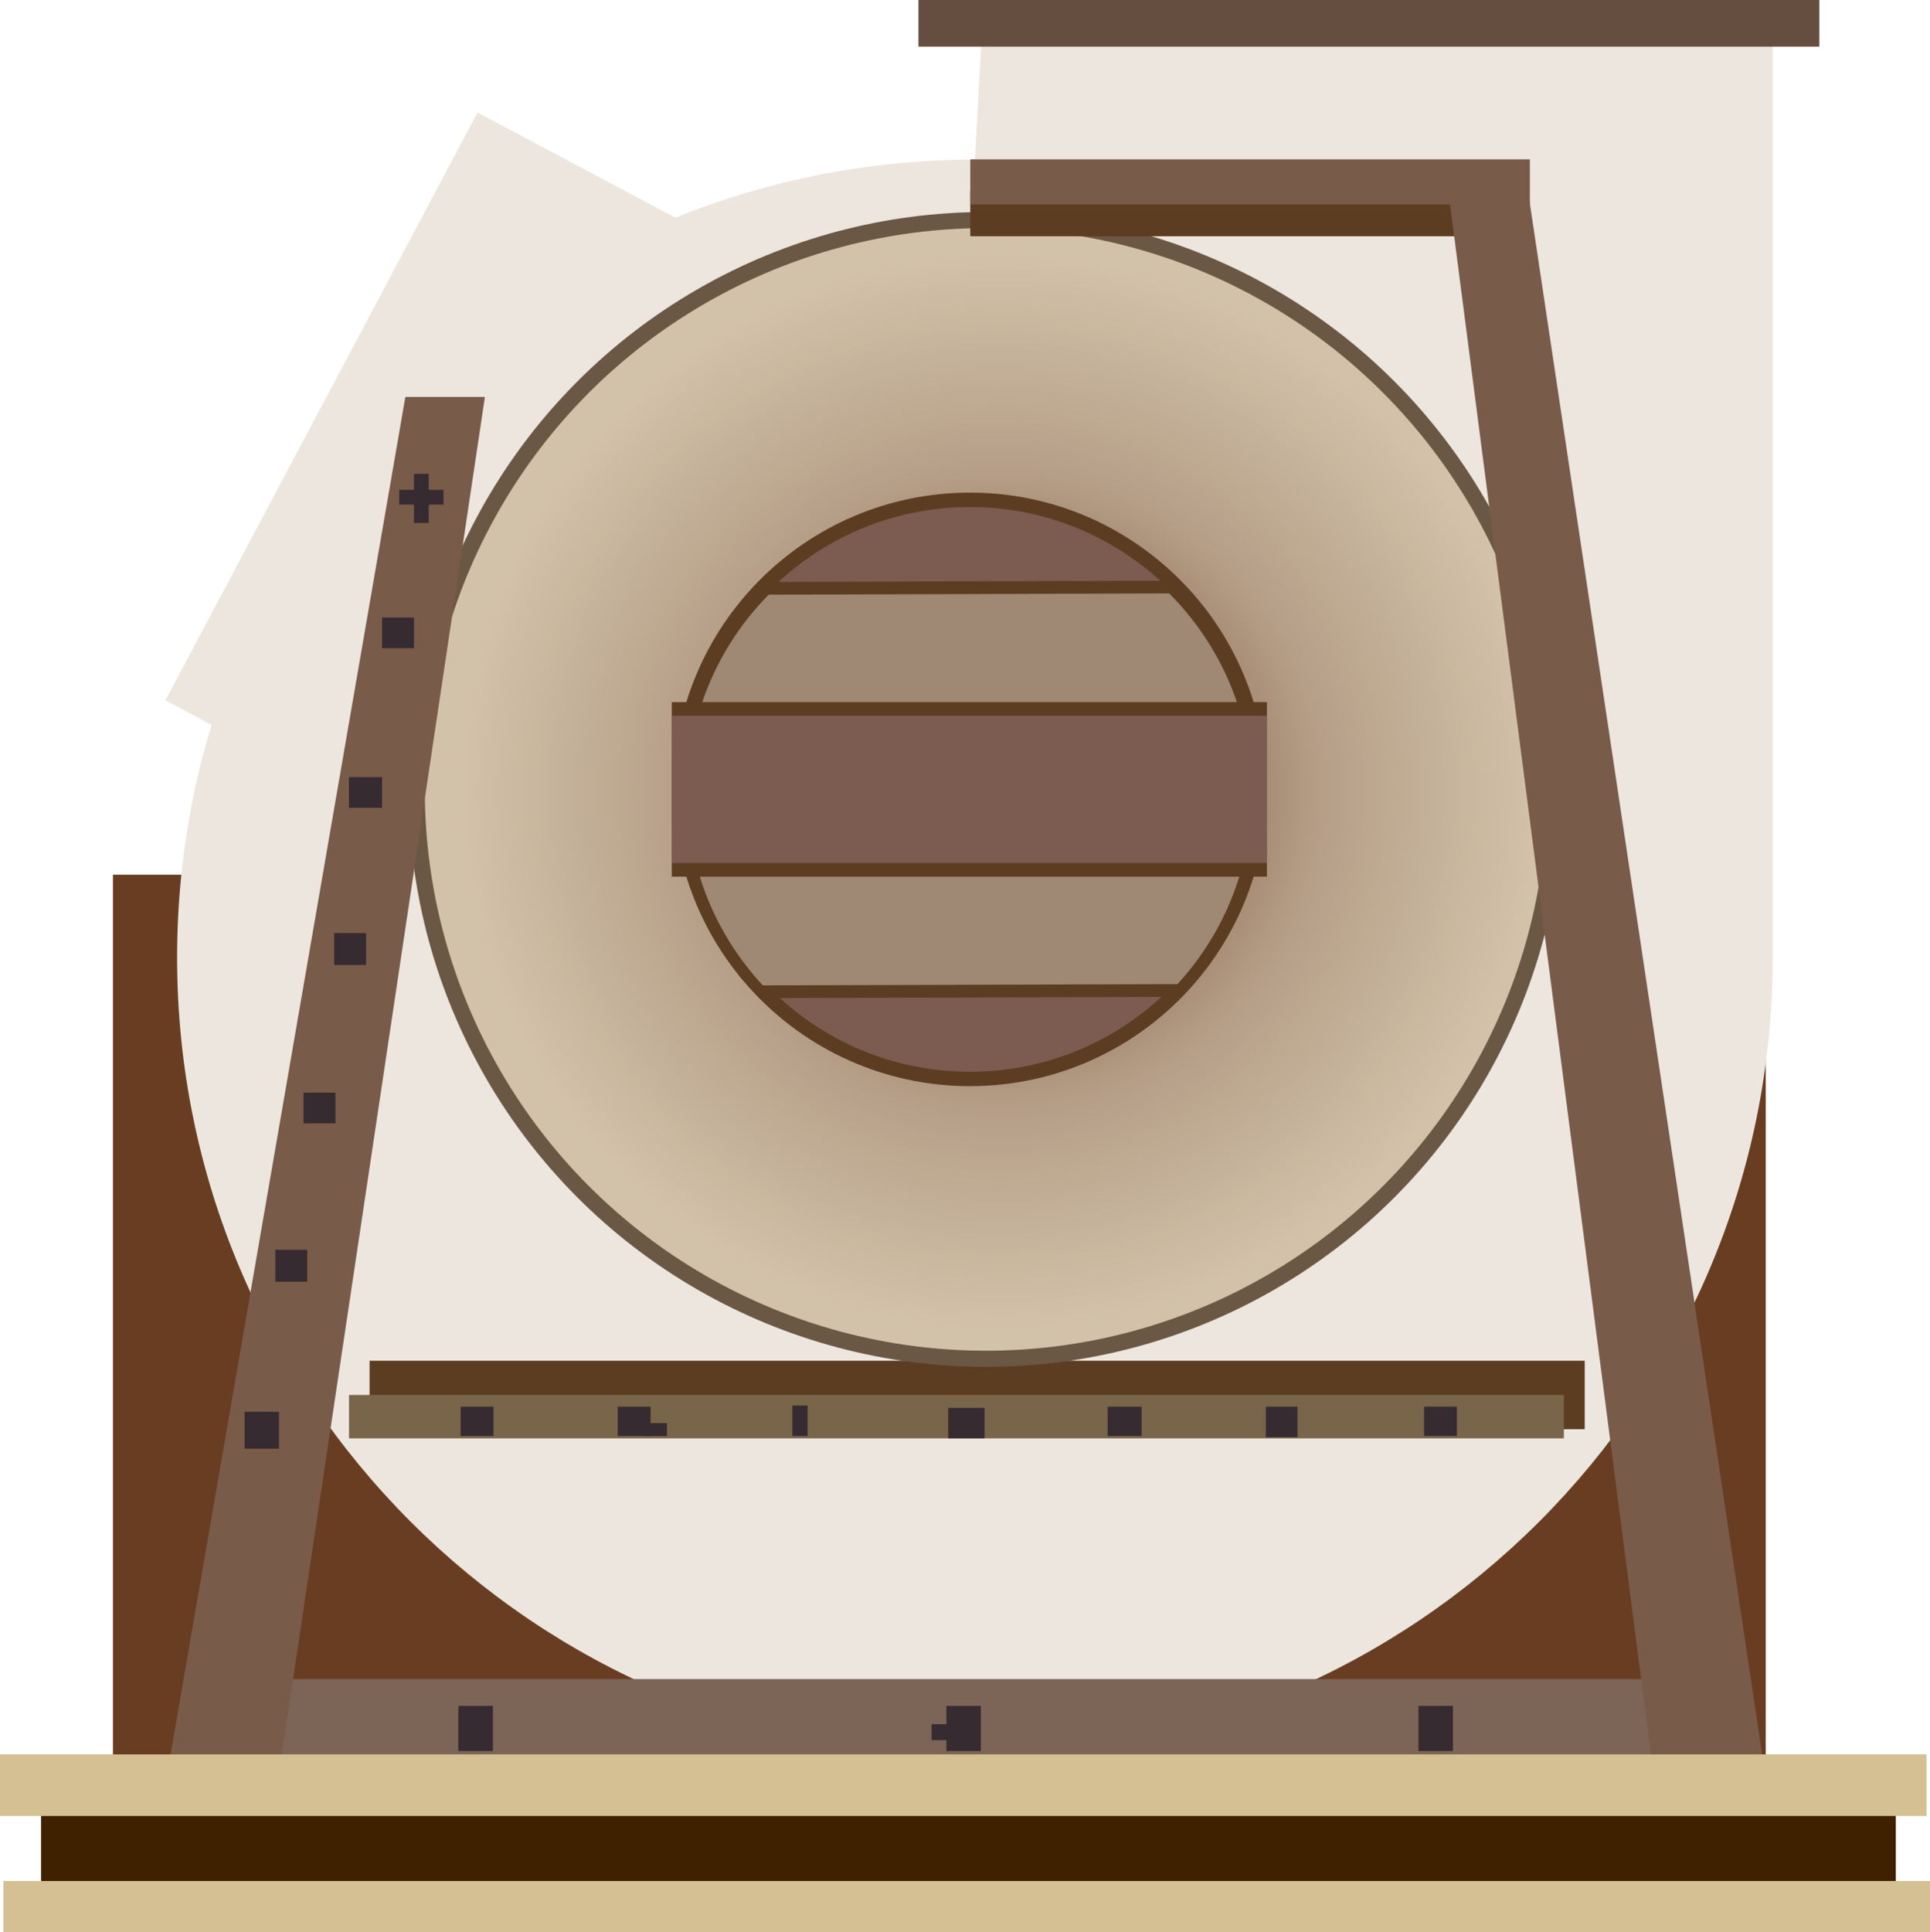 <?xml version="1.0" encoding="utf-8"?>
<!-- Generator: Adobe Illustrator 15.0.0, SVG Export Plug-In . SVG Version: 6.00 Build 0)  -->
<!DOCTYPE svg PUBLIC "-//W3C//DTD SVG 1.1 Tiny//EN" "http://www.w3.org/Graphics/SVG/1.1/DTD/svg11-tiny.dtd">
<svg version="1.1" baseProfile="tiny" id="_x31_4" xmlns="http://www.w3.org/2000/svg" xmlns:xlink="http://www.w3.org/1999/xlink"
	 x="0px" y="0px" width="98.278px" height="98.375px" viewBox="0 0 98.278 98.375" xml:space="preserve">
<g>
	<rect x="5.75" y="44.531" fill="#683D21" width="84.164" height="46.7"/>
	
		<rect x="14.716" y="10.485" transform="matrix(0.883 0.469 -0.469 0.883 16.239 -10.432)" fill="#EDE6DE" width="28.752" height="33.889"/>
	<path fill="#EDE6DE" d="M90.268,48.75c0,22.437-18.188,40.625-40.625,40.625S9.018,71.187,9.018,48.75S27.206,8.125,49.643,8.125
		l0.375-6.875h40.25V48.75z"/>
	<rect x="18.819" y="69.275" fill="#5D3D21" width="61.877" height="3.485"/>
	<rect x="17.773" y="71.018" fill="#796549" width="61.86" height="2.208"/>
	<g>
		<rect x="23.458" y="71.613" fill="#352B30" width="1.671" height="1.492"/>
		<rect x="31.456" y="71.613" fill="#352B30" width="1.671" height="1.492"/>
		<rect x="32.769" y="72.449" fill="#352B30" width="1.193" height="0.657"/>
		<rect x="40.348" y="71.554" fill="#352B30" width="0.776" height="1.552"/>
		<rect x="48.285" y="71.673" fill="#352B30" width="1.85" height="1.552"/>
		<rect x="56.401" y="71.613" fill="#352B30" width="1.731" height="1.492"/>
		<rect x="64.458" y="71.613" fill="#352B30" width="1.611" height="1.552"/>
		<rect x="72.516" y="71.612" fill="#352B30" width="1.671" height="1.492"/>
	</g>
	<rect x="46.768" fill="#654E3F" width="45.875" height="2.375"/>
	<circle fill="#6A5844" cx="50.204" cy="40.189" r="29.396"/>
	<radialGradient id="SVGID_1_" cx="50.966" cy="40.273" r="27.358" gradientUnits="userSpaceOnUse">
		<stop  offset="0.321" style="stop-color:#957460"/>
		<stop  offset="0.474" style="stop-color:#A68A74"/>
		<stop  offset="0.6" style="stop-color:#B69F88"/>
		<stop  offset="1" style="stop-color:#D2C2A9"/>
	</radialGradient>
	<circle fill="url(#SVGID_1_)" cx="50.206" cy="40.188" r="28.576"/>
	<path fill="#5D3D21" d="M60.075,29.505c2.734,2.734,4.425,6.51,4.425,10.682c0,3.942-1.509,7.531-3.981,10.221
		c-2.761,3.004-6.724,4.886-11.126,4.886c-4.369,0-8.305-1.855-11.063-4.821c-2.509-2.697-4.043-6.313-4.043-10.287
		c0-4.137,1.664-7.888,4.359-10.616c2.738-2.773,6.543-4.491,10.748-4.491C53.564,25.08,57.341,26.771,60.075,29.505z"/>
	<path fill="#7C5B51" d="M59.558,30.022c2.601,2.602,4.21,6.195,4.21,10.165c0,3.75-1.436,7.166-3.788,9.725
		c-2.627,2.858-6.398,4.65-10.587,4.65c-4.158,0-7.903-1.765-10.528-4.587c-2.387-2.566-3.847-6.007-3.847-9.788
		c0-3.938,1.583-7.506,4.148-10.102c2.606-2.638,6.226-4.273,10.227-4.273C53.363,25.812,56.957,27.421,59.558,30.022z"/>
	<path fill="#5D3D21" d="M59.958,50.747c2.352-2.726,3.788-6.364,3.788-10.359c0-4.228-1.609-8.056-4.21-10.827l-20.392,0.067
		c-2.564,2.766-4.148,6.567-4.148,10.76c0,4.028,1.46,7.693,3.847,10.426L59.958,50.747z"/>
	<rect x="10.978" y="85.481" fill="#7C6556" width="75.277" height="4.705"/>
	<rect x="49.407" y="9.732" fill="#5D3D21" width="26.064" height="2.296"/>
	<g>
		<rect x="23.342" y="86.847" fill="#352B30" width="1.756" height="2.296"/>
		<rect x="72.23" y="86.847" fill="#352B30" width="1.756" height="2.296"/>
		<rect x="48.191" y="86.847" fill="#352B30" width="1.756" height="2.296"/>
		<rect x="47.437" y="87.778" fill="#352B30" width="1.259" height="0.81"/>
	</g>
	<polygon fill="#795B49" points="89.787,89.683 84.115,89.683 73.716,9.462 77.768,9.462 	"/>
	<rect x="49.407" y="8.112" fill="#795B49" width="28.496" height="2.296"/>
	<polygon fill="#795B49" points="8.621,89.683 14.293,89.683 24.692,20.208 20.641,20.208 	"/>
	<g>
		<rect x="21.081" y="24.125" fill="#352B30" width="0.75" height="2.5"/>
		<rect x="20.331" y="24.938" fill="#352B30" width="2.25" height="0.75"/>
		<rect x="19.456" y="31.438" fill="#352B30" width="1.625" height="1.563"/>
		<rect x="17.768" y="39.563" fill="#352B30" width="1.688" height="1.563"/>
		<rect x="17.018" y="47.5" fill="#352B30" width="1.625" height="1.625"/>
		<rect x="15.456" y="55.625" fill="#352B30" width="1.625" height="1.563"/>
		<rect x="14.018" y="63.625" fill="#352B30" width="1.625" height="1.625"/>
		<rect x="12.456" y="71.875" fill="#352B30" width="1.75" height="1.875"/>
	</g>
	<rect x="2.091" y="91.231" fill="#3F2100" width="94.445" height="6.099"/>
	<rect y="89.314" fill="#D4C092" width="98.104" height="3.136"/>
	<rect x="0.174" y="95.762" fill="#D4C092" width="98.104" height="2.614"/>
	<path fill="#9F8874" d="M59.958,50.101c2.352-2.56,3.788-5.975,3.788-9.725c0-3.97-1.609-7.563-4.21-10.165l-20.392,0.063
		c-2.564,2.596-4.148,6.165-4.148,10.102c0,3.781,1.46,7.222,3.847,9.788L59.958,50.101z"/>
	<rect x="34.208" y="35.745" fill="#5D3D21" width="30.305" height="8.885"/>
	<rect x="34.208" y="36.437" fill="#7C5B51" width="30.305" height="7.5"/>
</g>
</svg>
